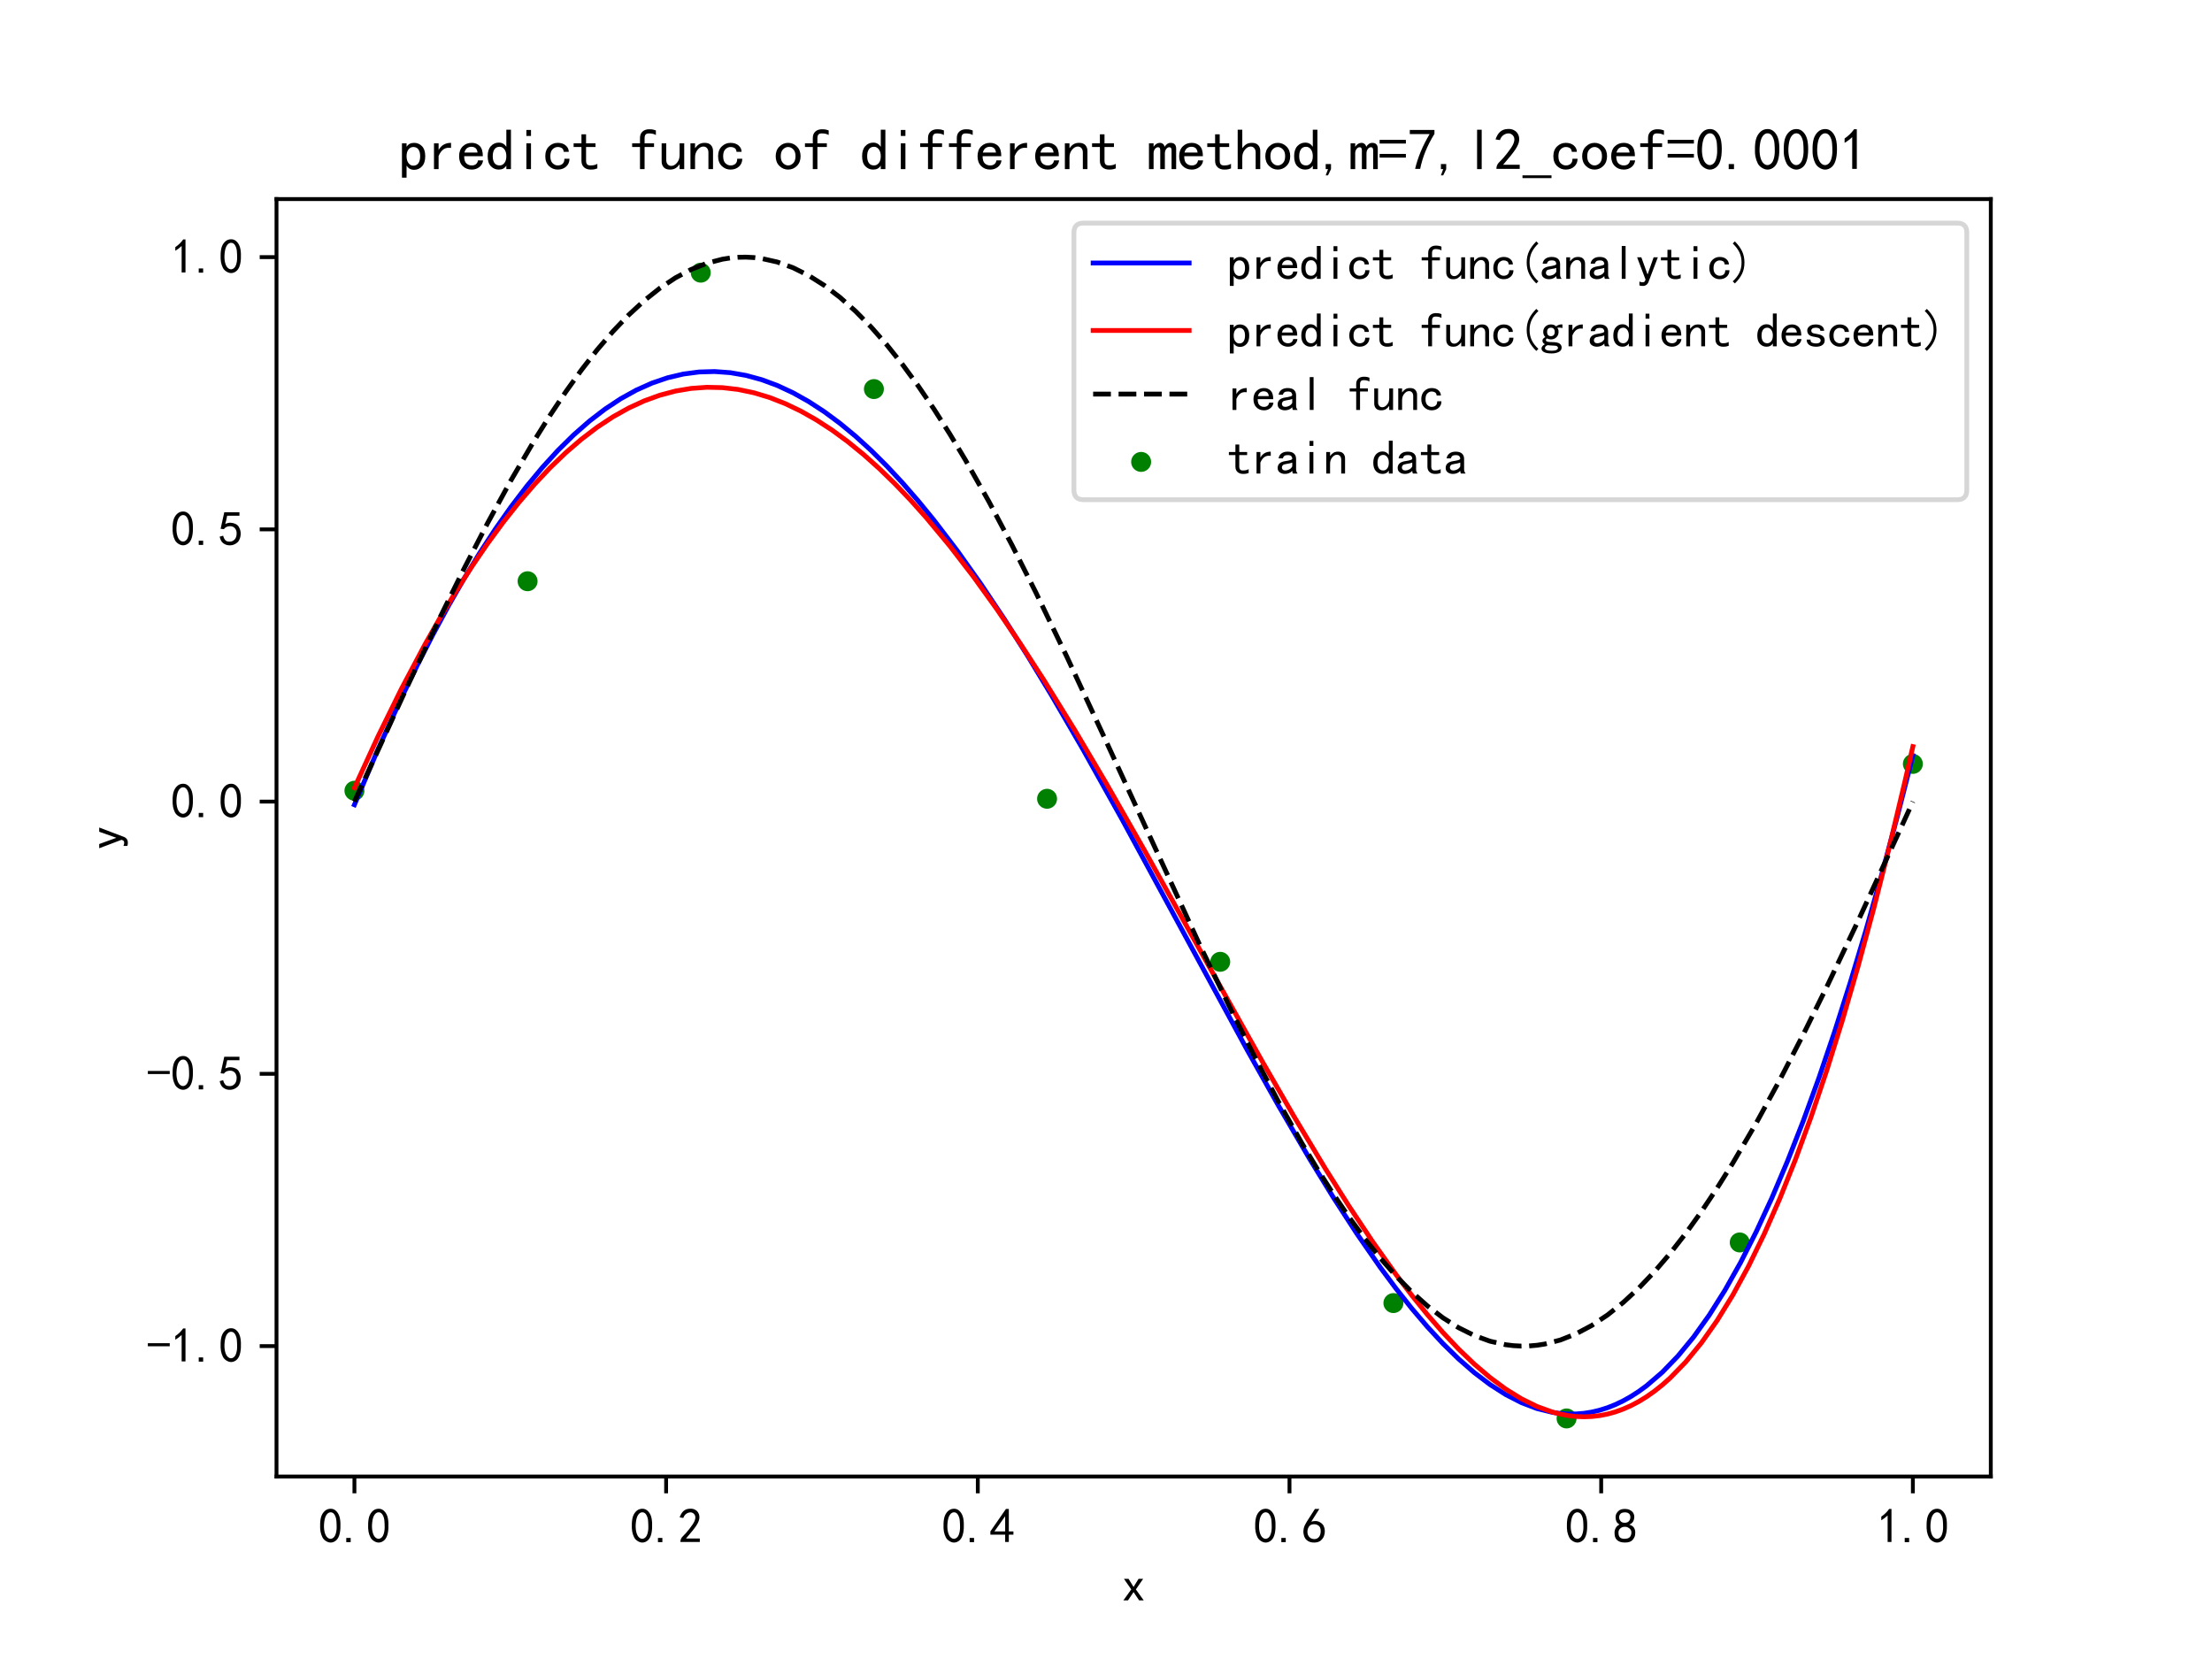 <?xml version="1.0" encoding="utf-8" standalone="no"?>
<!DOCTYPE svg PUBLIC "-//W3C//DTD SVG 1.1//EN"
  "http://www.w3.org/Graphics/SVG/1.1/DTD/svg11.dtd">
<svg height="345.6pt" version="1.1" viewBox="0 0 460.8 345.6" width="460.8pt" xmlns="http://www.w3.org/2000/svg" xmlns:xlink="http://www.w3.org/1999/xlink">
 <defs>
  <style type="text/css">*{stroke-linecap:butt;stroke-linejoin:round;}</style>
 </defs>
 <g id="figure_1">
  <g id="patch_1">
   <path d="M 0 345.6 
L 460.8 345.6 
L 460.8 0 
L 0 0 
z
" style="fill:#ffffff;"/>
  </g>
  <g id="axes_1">
   <g id="patch_2">
    <path d="M 57.6 307.584 
L 414.72 307.584 
L 414.72 41.472 
L 57.6 41.472 
z
" style="fill:#ffffff;"/>
   </g>
   <g id="PathCollection_1">
    <defs>
     <path d="M 0 1.581 
C 0.419 1.581 0.822 1.415 1.118 1.118 
C 1.415 0.822 1.581 0.419 1.581 0 
C 1.581 -0.419 1.415 -0.822 1.118 -1.118 
C 0.822 -1.415 0.419 -1.581 0 -1.581 
C -0.419 -1.581 -0.822 -1.415 -1.118 -1.118 
C -1.415 -0.822 -1.581 -0.419 -1.581 0 
C -1.581 0.419 -1.415 0.822 -1.118 1.118 
C -0.822 1.415 -0.419 1.581 0 1.581 
z
" id="m6706f38764" style="stroke:#008000;"/>
    </defs>
    <g clip-path="url(#p49d74e2d54)">
     <use style="fill:#008000;stroke:#008000;" x="73.833" xlink:href="#m6706f38764" y="164.725"/>
     <use style="fill:#008000;stroke:#008000;" x="109.905" xlink:href="#m6706f38764" y="121.082"/>
     <use style="fill:#008000;stroke:#008000;" x="145.978" xlink:href="#m6706f38764" y="56.8"/>
     <use style="fill:#008000;stroke:#008000;" x="182.051" xlink:href="#m6706f38764" y="81.052"/>
     <use style="fill:#008000;stroke:#008000;" x="218.124" xlink:href="#m6706f38764" y="166.4"/>
     <use style="fill:#008000;stroke:#008000;" x="254.196" xlink:href="#m6706f38764" y="200.364"/>
     <use style="fill:#008000;stroke:#008000;" x="290.269" xlink:href="#m6706f38764" y="271.457"/>
     <use style="fill:#008000;stroke:#008000;" x="326.342" xlink:href="#m6706f38764" y="295.488"/>
     <use style="fill:#008000;stroke:#008000;" x="362.415" xlink:href="#m6706f38764" y="258.825"/>
     <use style="fill:#008000;stroke:#008000;" x="398.487" xlink:href="#m6706f38764" y="159.133"/>
    </g>
   </g>
   <g id="matplotlib.axis_1">
    <g id="xtick_1">
     <g id="line2d_1">
      <defs>
       <path d="M 0 0 
L 0 3.5 
" id="m499aeba972" style="stroke:#000000;stroke-width:0.8;"/>
      </defs>
      <g>
       <use style="stroke:#000000;stroke-width:0.8;" x="73.833" xlink:href="#m499aeba972" y="307.584"/>
      </g>
     </g>
     <g id="text_1">
      <!-- 0.0 -->
      <g transform="translate(66.333 321.459)scale(0.1 -0.1)">
       <defs>
        <path d="M 225 2537 
Q 250 3200 412 3587 
Q 575 3975 875 4225 
Q 1175 4475 1612 4475 
Q 2050 4475 2375 4112 
Q 2700 3750 2800 3200 
Q 2900 2650 2862 1937 
Q 2825 1225 2612 775 
Q 2400 325 1975 150 
Q 1550 -25 1125 187 
Q 700 400 525 750 
Q 350 1100 275 1487 
Q 200 1875 225 2537 
z
M 750 2687 
Q 675 2000 800 1462 
Q 925 925 1212 700 
Q 1500 475 1800 612 
Q 2100 750 2237 1162 
Q 2375 1575 2375 2062 
Q 2375 2550 2337 2950 
Q 2300 3350 2112 3675 
Q 1925 4000 1612 4012 
Q 1300 4025 1062 3700 
Q 825 3375 750 2687 
z
" id="SimHei-30" transform="scale(0.016)"/>
        <path d="M 1075 125 
L 500 125 
L 500 675 
L 1075 675 
L 1075 125 
z
" id="SimHei-2e" transform="scale(0.016)"/>
       </defs>
       <use xlink:href="#SimHei-30"/>
       <use x="50" xlink:href="#SimHei-2e"/>
       <use x="100" xlink:href="#SimHei-30"/>
      </g>
     </g>
    </g>
    <g id="xtick_2">
     <g id="line2d_2">
      <g>
       <use style="stroke:#000000;stroke-width:0.8;" x="138.764" xlink:href="#m499aeba972" y="307.584"/>
      </g>
     </g>
     <g id="text_2">
      <!-- 0.2 -->
      <g transform="translate(131.264 321.459)scale(0.1 -0.1)">
       <defs>
        <path d="M 300 250 
Q 325 625 650 925 
Q 975 1225 1475 1862 
Q 1975 2500 2125 2850 
Q 2275 3200 2237 3450 
Q 2200 3700 2000 3862 
Q 1800 4025 1537 4000 
Q 1275 3975 1037 3800 
Q 800 3625 675 3275 
L 200 3350 
Q 400 3925 712 4187 
Q 1025 4450 1450 4475 
Q 1700 4500 1900 4462 
Q 2100 4425 2312 4287 
Q 2525 4150 2662 3875 
Q 2800 3600 2762 3212 
Q 2725 2825 2375 2287 
Q 2025 1750 1025 600 
L 2825 600 
L 2825 150 
L 300 150 
L 300 250 
z
" id="SimHei-32" transform="scale(0.016)"/>
       </defs>
       <use xlink:href="#SimHei-30"/>
       <use x="50" xlink:href="#SimHei-2e"/>
       <use x="100" xlink:href="#SimHei-32"/>
      </g>
     </g>
    </g>
    <g id="xtick_3">
     <g id="line2d_3">
      <g>
       <use style="stroke:#000000;stroke-width:0.8;" x="203.695" xlink:href="#m499aeba972" y="307.584"/>
      </g>
     </g>
     <g id="text_3">
      <!-- 0.4 -->
      <g transform="translate(196.195 321.459)scale(0.1 -0.1)">
       <defs>
        <path d="M 2000 1100 
L 75 1100 
L 75 1525 
L 2100 4450 
L 2475 4450 
L 2475 1525 
L 3075 1525 
L 3075 1100 
L 2475 1100 
L 2475 150 
L 2000 150 
L 2000 1100 
z
M 2000 1525 
L 2000 3500 
L 600 1525 
L 2000 1525 
z
" id="SimHei-34" transform="scale(0.016)"/>
       </defs>
       <use xlink:href="#SimHei-30"/>
       <use x="50" xlink:href="#SimHei-2e"/>
       <use x="100" xlink:href="#SimHei-34"/>
      </g>
     </g>
    </g>
    <g id="xtick_4">
     <g id="line2d_4">
      <g>
       <use style="stroke:#000000;stroke-width:0.8;" x="268.625" xlink:href="#m499aeba972" y="307.584"/>
      </g>
     </g>
     <g id="text_4">
      <!-- 0.6 -->
      <g transform="translate(261.125 321.459)scale(0.1 -0.1)">
       <defs>
        <path d="M 250 1612 
Q 275 1975 387 2225 
Q 500 2475 725 2850 
L 1750 4450 
L 2325 4450 
L 1275 2800 
Q 1950 2975 2350 2750 
Q 2750 2525 2887 2237 
Q 3025 1950 3037 1612 
Q 3050 1275 2937 950 
Q 2825 625 2537 362 
Q 2250 100 1737 75 
Q 1225 50 862 262 
Q 500 475 362 862 
Q 225 1250 250 1612 
z
M 1025 787 
Q 1250 550 1625 525 
Q 2000 500 2250 775 
Q 2500 1050 2500 1575 
Q 2500 2100 2187 2300 
Q 1875 2500 1487 2450 
Q 1100 2400 925 2075 
Q 750 1750 775 1387 
Q 800 1025 1025 787 
z
" id="SimHei-36" transform="scale(0.016)"/>
       </defs>
       <use xlink:href="#SimHei-30"/>
       <use x="50" xlink:href="#SimHei-2e"/>
       <use x="100" xlink:href="#SimHei-36"/>
      </g>
     </g>
    </g>
    <g id="xtick_5">
     <g id="line2d_5">
      <g>
       <use style="stroke:#000000;stroke-width:0.8;" x="333.556" xlink:href="#m499aeba972" y="307.584"/>
      </g>
     </g>
     <g id="text_5">
      <!-- 0.8 -->
      <g transform="translate(326.056 321.459)scale(0.1 -0.1)">
       <defs>
        <path d="M 175 1375 
Q 175 1675 325 1962 
Q 475 2250 825 2425 
Q 525 2600 425 2812 
Q 325 3025 312 3300 
Q 300 3575 387 3775 
Q 475 3975 650 4150 
Q 825 4325 1037 4387 
Q 1250 4450 1500 4450 
Q 1750 4450 1950 4400 
Q 2150 4350 2375 4187 
Q 2600 4025 2700 3725 
Q 2800 3425 2687 3025 
Q 2575 2625 2100 2400 
Q 2525 2275 2700 2012 
Q 2875 1750 2875 1375 
Q 2875 1000 2762 775 
Q 2650 550 2512 400 
Q 2375 250 2137 162 
Q 1900 75 1537 75 
Q 1175 75 912 162 
Q 650 250 475 425 
Q 300 600 237 837 
Q 175 1075 175 1375 
z
M 687 1400 
Q 675 1100 787 875 
Q 900 650 1200 587 
Q 1500 525 1825 600 
Q 2150 675 2275 950 
Q 2400 1225 2362 1500 
Q 2325 1775 2050 1962 
Q 1775 2150 1450 2125 
Q 1125 2100 912 1900 
Q 700 1700 687 1400 
z
M 775 3350 
Q 775 3100 950 2875 
Q 1125 2650 1500 2650 
Q 1875 2650 2062 2875 
Q 2250 3100 2237 3412 
Q 2225 3725 2012 3875 
Q 1800 4025 1437 4000 
Q 1075 3975 925 3787 
Q 775 3600 775 3350 
z
" id="SimHei-38" transform="scale(0.016)"/>
       </defs>
       <use xlink:href="#SimHei-30"/>
       <use x="50" xlink:href="#SimHei-2e"/>
       <use x="100" xlink:href="#SimHei-38"/>
      </g>
     </g>
    </g>
    <g id="xtick_6">
     <g id="line2d_6">
      <g>
       <use style="stroke:#000000;stroke-width:0.8;" x="398.487" xlink:href="#m499aeba972" y="307.584"/>
      </g>
     </g>
     <g id="text_6">
      <!-- 1.0 -->
      <g transform="translate(390.987 321.459)scale(0.1 -0.1)">
       <defs>
        <path d="M 1400 3600 
Q 1075 3275 575 2975 
L 575 3450 
Q 1200 3875 1600 4450 
L 1900 4450 
L 1900 150 
L 1400 150 
L 1400 3600 
z
" id="SimHei-31" transform="scale(0.016)"/>
       </defs>
       <use xlink:href="#SimHei-31"/>
       <use x="50" xlink:href="#SimHei-2e"/>
       <use x="100" xlink:href="#SimHei-30"/>
      </g>
     </g>
    </g>
    <g id="text_7">
     <!-- x -->
     <g transform="translate(233.66 333.584)scale(0.1 -0.1)">
      <defs>
       <path d="M 2875 125 
L 2275 125 
L 1550 1200 
L 825 125 
L 225 125 
L 1250 1550 
L 300 2925 
L 900 2925 
L 1550 1875 
L 2200 2925 
L 2800 2925 
L 1850 1550 
L 2875 125 
z
" id="SimHei-78" transform="scale(0.016)"/>
      </defs>
      <use xlink:href="#SimHei-78"/>
     </g>
    </g>
   </g>
   <g id="matplotlib.axis_2">
    <g id="ytick_1">
     <g id="line2d_7">
      <defs>
       <path d="M 0 0 
L -3.5 0 
" id="m6f6d627ce7" style="stroke:#000000;stroke-width:0.8;"/>
      </defs>
      <g>
       <use style="stroke:#000000;stroke-width:0.8;" x="57.6" xlink:href="#m6f6d627ce7" y="280.415"/>
      </g>
     </g>
     <g id="text_8">
      <!-- -1.0 -->
      <g transform="translate(30.6 283.852)scale(0.1 -0.1)">
       <defs>
        <path d="M 2975 2125 
L 125 2125 
L 125 2525 
L 2975 2525 
L 2975 2125 
z
" id="SimHei-2d" transform="scale(0.016)"/>
       </defs>
       <use xlink:href="#SimHei-2d"/>
       <use x="50" xlink:href="#SimHei-31"/>
       <use x="100" xlink:href="#SimHei-2e"/>
       <use x="150" xlink:href="#SimHei-30"/>
      </g>
     </g>
    </g>
    <g id="ytick_2">
     <g id="line2d_8">
      <g>
       <use style="stroke:#000000;stroke-width:0.8;" x="57.6" xlink:href="#m6f6d627ce7" y="223.702"/>
      </g>
     </g>
     <g id="text_9">
      <!-- -0.5 -->
      <g transform="translate(30.6 227.14)scale(0.1 -0.1)">
       <defs>
        <path d="M 550 1325 
Q 725 650 1150 575 
Q 1575 500 1837 662 
Q 2100 825 2212 1087 
Q 2325 1350 2312 1675 
Q 2300 2000 2137 2225 
Q 1975 2450 1725 2525 
Q 1475 2600 1162 2525 
Q 850 2450 650 2175 
L 225 2225 
Q 275 2375 700 4375 
L 2675 4375 
L 2675 3925 
L 1075 3925 
Q 950 3250 825 2850 
Q 1200 3025 1525 3012 
Q 1850 3000 2150 2862 
Q 2450 2725 2587 2487 
Q 2725 2250 2787 2012 
Q 2850 1775 2837 1500 
Q 2825 1225 2725 937 
Q 2625 650 2425 462 
Q 2225 275 1937 162 
Q 1650 50 1275 75 
Q 900 100 562 350 
Q 225 600 100 1200 
L 550 1325 
z
" id="SimHei-35" transform="scale(0.016)"/>
       </defs>
       <use xlink:href="#SimHei-2d"/>
       <use x="50" xlink:href="#SimHei-30"/>
       <use x="100" xlink:href="#SimHei-2e"/>
       <use x="150" xlink:href="#SimHei-35"/>
      </g>
     </g>
    </g>
    <g id="ytick_3">
     <g id="line2d_9">
      <g>
       <use style="stroke:#000000;stroke-width:0.8;" x="57.6" xlink:href="#m6f6d627ce7" y="166.99"/>
      </g>
     </g>
     <g id="text_10">
      <!-- 0.0 -->
      <g transform="translate(35.6 170.427)scale(0.1 -0.1)">
       <use xlink:href="#SimHei-30"/>
       <use x="50" xlink:href="#SimHei-2e"/>
       <use x="100" xlink:href="#SimHei-30"/>
      </g>
     </g>
    </g>
    <g id="ytick_4">
     <g id="line2d_10">
      <g>
       <use style="stroke:#000000;stroke-width:0.8;" x="57.6" xlink:href="#m6f6d627ce7" y="110.277"/>
      </g>
     </g>
     <g id="text_11">
      <!-- 0.5 -->
      <g transform="translate(35.6 113.715)scale(0.1 -0.1)">
       <use xlink:href="#SimHei-30"/>
       <use x="50" xlink:href="#SimHei-2e"/>
       <use x="100" xlink:href="#SimHei-35"/>
      </g>
     </g>
    </g>
    <g id="ytick_5">
     <g id="line2d_11">
      <g>
       <use style="stroke:#000000;stroke-width:0.8;" x="57.6" xlink:href="#m6f6d627ce7" y="53.564"/>
      </g>
     </g>
     <g id="text_12">
      <!-- 1.0 -->
      <g transform="translate(35.6 57.002)scale(0.1 -0.1)">
       <use xlink:href="#SimHei-31"/>
       <use x="50" xlink:href="#SimHei-2e"/>
       <use x="100" xlink:href="#SimHei-30"/>
      </g>
     </g>
    </g>
    <g id="text_13">
     <!-- y -->
     <g transform="translate(25.35 177.028)rotate(-90)scale(0.1 -0.1)">
      <defs>
       <path d="M 2900 2925 
L 1750 -100 
Q 1650 -450 1450 -625 
Q 1250 -800 950 -800 
Q 825 -800 712 -787 
Q 600 -775 500 -725 
L 500 -225 
Q 600 -275 700 -300 
Q 800 -325 875 -325 
Q 1075 -325 1150 -262 
Q 1225 -200 1300 25 
L 200 2925 
L 750 2925 
L 1550 725 
L 1575 725 
L 2350 2925 
L 2900 2925 
z
" id="SimHei-79" transform="scale(0.016)"/>
      </defs>
      <use xlink:href="#SimHei-79"/>
     </g>
    </g>
   </g>
   <g id="line2d_12">
    <path clip-path="url(#p49d74e2d54)" d="M 73.833 167.647 
L 78.727 156.135 
L 83.621 145.389 
L 86.884 138.654 
L 90.147 132.266 
L 93.41 126.226 
L 96.673 120.536 
L 99.936 115.198 
L 103.198 110.212 
L 106.461 105.579 
L 109.724 101.301 
L 112.987 97.377 
L 116.25 93.808 
L 119.513 90.593 
L 122.776 87.732 
L 126.038 85.224 
L 129.301 83.067 
L 132.564 81.261 
L 135.827 79.803 
L 139.09 78.69 
L 142.353 77.921 
L 145.616 77.491 
L 148.879 77.398 
L 152.141 77.637 
L 155.404 78.204 
L 158.667 79.094 
L 161.93 80.302 
L 165.193 81.822 
L 168.456 83.648 
L 171.719 85.773 
L 174.981 88.19 
L 178.244 90.891 
L 181.507 93.869 
L 184.77 97.115 
L 188.033 100.62 
L 191.296 104.374 
L 194.559 108.367 
L 199.453 114.781 
L 204.347 121.673 
L 209.241 129.001 
L 214.136 136.723 
L 219.03 144.794 
L 225.556 156.017 
L 233.713 170.617 
L 245.133 191.676 
L 259.816 218.729 
L 266.341 230.345 
L 272.867 241.493 
L 277.761 249.451 
L 282.656 256.987 
L 287.55 264.034 
L 290.813 268.426 
L 294.076 272.549 
L 297.339 276.383 
L 300.601 279.907 
L 303.864 283.101 
L 307.127 285.946 
L 310.39 288.42 
L 313.653 290.505 
L 316.916 292.181 
L 320.179 293.428 
L 323.441 294.229 
L 325.073 294.456 
L 326.704 294.565 
L 328.336 294.553 
L 329.967 294.418 
L 331.599 294.159 
L 333.23 293.772 
L 334.862 293.256 
L 336.493 292.609 
L 338.124 291.829 
L 339.756 290.914 
L 341.387 289.862 
L 343.019 288.672 
L 346.282 285.869 
L 349.544 282.49 
L 352.807 278.525 
L 356.07 273.961 
L 359.333 268.789 
L 362.596 262.999 
L 365.859 256.583 
L 369.122 249.535 
L 372.384 241.851 
L 375.647 233.526 
L 378.91 224.56 
L 382.173 214.951 
L 385.436 204.702 
L 388.699 193.816 
L 391.962 182.299 
L 395.224 170.158 
L 398.487 157.405 
L 398.487 157.405 
" style="fill:none;stroke:#0000ff;stroke-linecap:square;"/>
   </g>
   <g id="line2d_13">
    <path clip-path="url(#p49d74e2d54)" d="M 73.833 164.126 
L 78.727 153.46 
L 83.621 143.51 
L 88.516 134.28 
L 91.778 128.531 
L 95.041 123.106 
L 98.304 118.007 
L 101.567 113.234 
L 104.83 108.788 
L 108.093 104.67 
L 111.356 100.881 
L 114.618 97.419 
L 117.881 94.286 
L 121.144 91.48 
L 124.407 89.001 
L 127.67 86.847 
L 130.933 85.019 
L 134.196 83.513 
L 137.458 82.329 
L 140.721 81.463 
L 143.984 80.913 
L 147.247 80.678 
L 150.51 80.752 
L 153.773 81.133 
L 157.036 81.817 
L 160.299 82.799 
L 163.561 84.075 
L 166.824 85.639 
L 170.087 87.487 
L 173.35 89.611 
L 176.613 92.007 
L 179.876 94.667 
L 183.139 97.584 
L 186.401 100.751 
L 189.664 104.159 
L 192.927 107.801 
L 197.821 113.681 
L 202.716 120.033 
L 207.61 126.825 
L 212.504 134.018 
L 217.399 141.576 
L 223.924 152.147 
L 230.45 163.189 
L 238.607 177.483 
L 251.659 200.94 
L 263.079 221.343 
L 269.604 232.647 
L 276.13 243.508 
L 281.024 251.269 
L 285.919 258.628 
L 290.813 265.516 
L 294.076 269.812 
L 297.339 273.846 
L 300.601 277.599 
L 303.864 281.048 
L 307.127 284.172 
L 310.39 286.95 
L 313.653 289.361 
L 316.916 291.382 
L 320.179 292.992 
L 323.441 294.17 
L 325.073 294.59 
L 326.704 294.894 
L 328.336 295.079 
L 329.967 295.143 
L 331.599 295.082 
L 333.23 294.895 
L 334.862 294.578 
L 336.493 294.129 
L 338.124 293.545 
L 339.756 292.824 
L 341.387 291.963 
L 343.019 290.96 
L 344.65 289.811 
L 346.282 288.515 
L 347.913 287.069 
L 351.176 283.716 
L 354.439 279.733 
L 357.702 275.101 
L 360.964 269.801 
L 364.227 263.815 
L 367.49 257.125 
L 370.753 249.715 
L 374.016 241.567 
L 377.279 232.666 
L 380.542 222.998 
L 383.804 212.548 
L 387.067 201.304 
L 390.33 189.253 
L 393.593 176.385 
L 396.856 162.689 
L 398.487 155.528 
L 398.487 155.528 
" style="fill:none;stroke:#ff0000;stroke-linecap:square;"/>
   </g>
   <g id="line2d_14">
    <path clip-path="url(#p49d74e2d54)" d="M 73.833 166.99 
L 85.253 142.124 
L 91.778 128.383 
L 96.673 118.469 
L 101.567 108.99 
L 106.461 100.031 
L 111.356 91.672 
L 114.618 86.47 
L 117.881 81.589 
L 121.144 77.049 
L 124.407 72.867 
L 127.67 69.06 
L 130.933 65.644 
L 134.196 62.632 
L 137.458 60.036 
L 140.721 57.866 
L 143.984 56.131 
L 147.247 54.838 
L 150.51 53.992 
L 152.141 53.738 
L 153.773 53.596 
L 155.404 53.568 
L 157.036 53.653 
L 158.667 53.851 
L 161.93 54.584 
L 165.193 55.766 
L 168.456 57.391 
L 171.719 59.453 
L 174.981 61.943 
L 178.244 64.853 
L 181.507 68.169 
L 184.77 71.88 
L 188.033 75.969 
L 191.296 80.421 
L 194.559 85.219 
L 197.821 90.342 
L 201.084 95.771 
L 205.979 104.44 
L 210.873 113.67 
L 215.767 123.377 
L 222.293 136.913 
L 230.45 154.481 
L 250.027 197.066 
L 256.553 210.602 
L 261.447 220.31 
L 266.341 229.539 
L 271.236 238.208 
L 274.499 243.637 
L 277.761 248.76 
L 281.024 253.558 
L 284.287 258.01 
L 287.55 262.1 
L 290.813 265.81 
L 294.076 269.127 
L 297.339 272.036 
L 300.601 274.527 
L 303.864 276.589 
L 307.127 278.214 
L 310.39 279.395 
L 313.653 280.129 
L 315.284 280.327 
L 316.916 280.411 
L 318.547 280.383 
L 320.179 280.242 
L 321.81 279.988 
L 325.073 279.142 
L 328.336 277.849 
L 331.599 276.114 
L 334.862 273.944 
L 338.124 271.348 
L 341.387 268.335 
L 344.65 264.919 
L 347.913 261.112 
L 351.176 256.931 
L 354.439 252.39 
L 357.702 247.509 
L 360.964 242.308 
L 365.859 233.949 
L 370.753 224.99 
L 375.647 215.511 
L 380.542 205.596 
L 387.067 191.855 
L 396.856 170.57 
L 398.487 166.99 
L 398.487 166.99 
" style="fill:none;stroke:#000000;stroke-dasharray:3.7,1.6;stroke-dashoffset:0;"/>
   </g>
   <g id="patch_3">
    <path d="M 57.6 307.584 
L 57.6 41.472 
" style="fill:none;stroke:#000000;stroke-linecap:square;stroke-linejoin:miter;stroke-width:0.8;"/>
   </g>
   <g id="patch_4">
    <path d="M 414.72 307.584 
L 414.72 41.472 
" style="fill:none;stroke:#000000;stroke-linecap:square;stroke-linejoin:miter;stroke-width:0.8;"/>
   </g>
   <g id="patch_5">
    <path d="M 57.6 307.584 
L 414.72 307.584 
" style="fill:none;stroke:#000000;stroke-linecap:square;stroke-linejoin:miter;stroke-width:0.8;"/>
   </g>
   <g id="patch_6">
    <path d="M 57.6 41.472 
L 414.72 41.472 
" style="fill:none;stroke:#000000;stroke-linecap:square;stroke-linejoin:miter;stroke-width:0.8;"/>
   </g>
   <g id="text_14">
    <!-- predict func of different method,m=7,l2_coef=0.0001 -->
    <g transform="translate(83.16 35.472)scale(0.12 -0.12)">
     <defs>
      <path d="M 2825 1525 
Q 2825 800 2475 425 
Q 2125 50 1625 50 
Q 1350 50 1150 162 
Q 950 275 800 500 
L 800 -800 
L 300 -800 
L 300 2925 
L 800 2925 
L 800 2550 
Q 950 2775 1150 2875 
Q 1350 2975 1625 2975 
Q 2125 2975 2475 2612 
Q 2825 2250 2825 1525 
z
M 2275 1525 
Q 2275 2000 2087 2262 
Q 1900 2525 1525 2525 
Q 1225 2525 1012 2262 
Q 800 2000 800 1525 
Q 800 1050 1012 775 
Q 1225 500 1525 500 
Q 1900 500 2087 775 
Q 2275 1050 2275 1525 
z
" id="SimHei-70" transform="scale(0.016)"/>
      <path d="M 2500 2425 
Q 2025 2500 1700 2287 
Q 1375 2075 1150 1550 
L 1150 125 
L 650 125 
L 650 2925 
L 1150 2925 
L 1150 2200 
Q 1375 2600 1712 2787 
Q 2050 2975 2500 2975 
L 2500 2425 
z
" id="SimHei-72" transform="scale(0.016)"/>
      <path d="M 2850 1075 
Q 2800 625 2450 350 
Q 2100 75 1625 75 
Q 1025 75 637 462 
Q 250 850 250 1525 
Q 250 2200 637 2587 
Q 1025 2975 1625 2975 
Q 2150 2975 2487 2637 
Q 2825 2300 2825 1525 
L 800 1525 
Q 800 975 1037 750 
Q 1275 525 1625 525 
Q 1900 525 2075 662 
Q 2250 800 2300 1075 
L 2850 1075 
z
M 2250 1925 
Q 2200 2275 2025 2412 
Q 1850 2550 1575 2550 
Q 1325 2550 1125 2412 
Q 925 2275 825 1925 
L 2250 1925 
z
" id="SimHei-65" transform="scale(0.016)"/>
      <path d="M 2750 125 
L 2250 125 
L 2250 500 
Q 2100 275 1900 175 
Q 1700 75 1425 75 
Q 925 75 575 437 
Q 225 800 225 1525 
Q 225 2250 575 2625 
Q 925 3000 1425 3000 
Q 1700 3000 1900 2887 
Q 2100 2775 2250 2550 
L 2250 4400 
L 2750 4400 
L 2750 125 
z
M 2250 1525 
Q 2250 2000 2037 2275 
Q 1825 2550 1525 2550 
Q 1150 2550 962 2275 
Q 775 2000 775 1525 
Q 775 1050 962 787 
Q 1150 525 1525 525 
Q 1825 525 2037 787 
Q 2250 1050 2250 1525 
z
" id="SimHei-64" transform="scale(0.016)"/>
      <path d="M 1800 3725 
L 1300 3725 
L 1300 4375 
L 1800 4375 
L 1800 3725 
z
M 1800 125 
L 1300 125 
L 1300 2925 
L 1800 2925 
L 1800 125 
z
" id="SimHei-69" transform="scale(0.016)"/>
      <path d="M 2850 1250 
Q 2850 725 2487 400 
Q 2125 75 1575 75 
Q 1025 75 625 462 
Q 225 850 225 1525 
Q 225 2200 625 2587 
Q 1025 2975 1575 2975 
Q 2125 2975 2450 2687 
Q 2775 2400 2775 2000 
L 2225 2000 
Q 2200 2300 2012 2412 
Q 1825 2525 1575 2525 
Q 1275 2525 1025 2287 
Q 775 2050 775 1525 
Q 775 1000 1025 762 
Q 1275 525 1575 525 
Q 1900 525 2100 700 
Q 2300 875 2300 1250 
L 2850 1250 
z
" id="SimHei-63" transform="scale(0.016)"/>
      <path d="M 2750 200 
Q 2625 150 2462 112 
Q 2300 75 2025 75 
Q 1575 75 1300 325 
Q 1025 575 1025 1025 
L 1025 2525 
L 175 2525 
L 175 2925 
L 1025 2925 
L 1025 3900 
L 1525 3900 
L 1525 2925 
L 2550 2925 
L 2550 2525 
L 1525 2525 
L 1525 1000 
Q 1525 800 1625 662 
Q 1725 525 2000 525 
Q 2275 525 2450 575 
Q 2625 625 2750 700 
L 2750 200 
z
" id="SimHei-74" transform="scale(0.016)"/>
      <path id="SimHei-20" transform="scale(0.016)"/>
      <path d="M 2850 3825 
Q 2725 3900 2550 3950 
Q 2375 4000 2100 4000 
Q 1825 4000 1725 3862 
Q 1625 3725 1625 3525 
L 1625 2925 
L 2650 2925 
L 2650 2525 
L 1625 2525 
L 1625 125 
L 1125 125 
L 1125 2525 
L 275 2525 
L 275 2925 
L 1125 2925 
L 1125 3500 
Q 1125 3950 1400 4200 
Q 1675 4450 2125 4450 
Q 2400 4450 2562 4412 
Q 2725 4375 2850 4325 
L 2850 3825 
z
" id="SimHei-66" transform="scale(0.016)"/>
      <path d="M 2800 125 
L 2300 125 
L 2300 650 
Q 2100 375 1862 225 
Q 1625 75 1250 75 
Q 800 75 575 325 
Q 350 575 350 950 
L 350 2925 
L 850 2925 
L 850 1125 
Q 850 825 1000 650 
Q 1150 475 1400 475 
Q 1725 475 2012 812 
Q 2300 1150 2300 1650 
L 2300 2925 
L 2800 2925 
L 2800 125 
z
" id="SimHei-75" transform="scale(0.016)"/>
      <path d="M 2800 125 
L 2300 125 
L 2300 1925 
Q 2300 2225 2150 2400 
Q 2000 2575 1750 2575 
Q 1425 2575 1137 2237 
Q 850 1900 850 1400 
L 850 125 
L 350 125 
L 350 2925 
L 850 2925 
L 850 2400 
Q 1050 2675 1287 2825 
Q 1525 2975 1900 2975 
Q 2350 2975 2575 2725 
Q 2800 2475 2800 2100 
L 2800 125 
z
" id="SimHei-6e" transform="scale(0.016)"/>
      <path d="M 2925 1525 
Q 2925 875 2525 475 
Q 2125 75 1575 75 
Q 1025 75 625 475 
Q 225 875 225 1525 
Q 225 2175 625 2575 
Q 1025 2975 1575 2975 
Q 2125 2975 2525 2575 
Q 2925 2175 2925 1525 
z
M 2375 1525 
Q 2375 2025 2125 2275 
Q 1875 2525 1575 2525 
Q 1275 2525 1025 2275 
Q 775 2025 775 1525 
Q 775 1025 1025 775 
Q 1275 525 1575 525 
Q 1875 525 2125 775 
Q 2375 1025 2375 1525 
z
" id="SimHei-6f" transform="scale(0.016)"/>
      <path d="M 3050 125 
L 2550 125 
L 2550 2150 
Q 2550 2300 2500 2400 
Q 2450 2500 2300 2500 
Q 2125 2500 1975 2312 
Q 1825 2125 1825 1825 
L 1825 125 
L 1325 125 
L 1325 2150 
Q 1325 2300 1275 2400 
Q 1225 2500 1075 2500 
Q 900 2500 750 2312 
Q 600 2125 600 1825 
L 600 125 
L 100 125 
L 100 2925 
L 600 2925 
L 600 2550 
Q 725 2750 900 2862 
Q 1075 2975 1275 2975 
Q 1475 2975 1612 2862 
Q 1750 2750 1800 2550 
Q 1925 2750 2087 2862 
Q 2250 2975 2450 2975 
Q 2750 2975 2900 2812 
Q 3050 2650 3050 2350 
L 3050 125 
z
" id="SimHei-6d" transform="scale(0.016)"/>
      <path d="M 2800 125 
L 2300 125 
L 2300 1925 
Q 2300 2225 2150 2400 
Q 2000 2575 1750 2575 
Q 1425 2575 1137 2237 
Q 850 1900 850 1400 
L 850 125 
L 350 125 
L 350 4400 
L 850 4400 
L 850 2400 
Q 1050 2675 1287 2825 
Q 1525 2975 1900 2975 
Q 2350 2975 2575 2725 
Q 2800 2475 2800 2100 
L 2800 125 
z
" id="SimHei-68" transform="scale(0.016)"/>
      <path d="M 1100 125 
L 775 -550 
L 525 -550 
L 775 125 
L 525 125 
L 525 675 
L 1100 675 
L 1100 125 
z
" id="SimHei-2c" transform="scale(0.016)"/>
      <path d="M 2975 2900 
L 125 2900 
L 125 3300 
L 2975 3300 
L 2975 2900 
z
M 2975 1375 
L 125 1375 
L 125 1775 
L 2975 1775 
L 2975 1375 
z
" id="SimHei-3d" transform="scale(0.016)"/>
      <path d="M 850 150 
Q 1300 2050 2425 3925 
L 275 3925 
L 275 4375 
L 2950 4375 
L 2950 3950 
Q 1775 2050 1400 150 
L 850 150 
z
" id="SimHei-37" transform="scale(0.016)"/>
      <path d="M 1825 125 
L 1325 125 
L 1325 4400 
L 1825 4400 
L 1825 125 
z
" id="SimHei-6c" transform="scale(0.016)"/>
      <path d="M 3150 -850 
L 0 -850 
L 0 -550 
L 3150 -550 
L 3150 -850 
z
" id="SimHei-5f" transform="scale(0.016)"/>
     </defs>
     <use xlink:href="#SimHei-70"/>
     <use x="50" xlink:href="#SimHei-72"/>
     <use x="100" xlink:href="#SimHei-65"/>
     <use x="150" xlink:href="#SimHei-64"/>
     <use x="200" xlink:href="#SimHei-69"/>
     <use x="250" xlink:href="#SimHei-63"/>
     <use x="300" xlink:href="#SimHei-74"/>
     <use x="350" xlink:href="#SimHei-20"/>
     <use x="400" xlink:href="#SimHei-66"/>
     <use x="450" xlink:href="#SimHei-75"/>
     <use x="500" xlink:href="#SimHei-6e"/>
     <use x="550" xlink:href="#SimHei-63"/>
     <use x="600" xlink:href="#SimHei-20"/>
     <use x="650" xlink:href="#SimHei-6f"/>
     <use x="700" xlink:href="#SimHei-66"/>
     <use x="750" xlink:href="#SimHei-20"/>
     <use x="800" xlink:href="#SimHei-64"/>
     <use x="850" xlink:href="#SimHei-69"/>
     <use x="900" xlink:href="#SimHei-66"/>
     <use x="950" xlink:href="#SimHei-66"/>
     <use x="1000" xlink:href="#SimHei-65"/>
     <use x="1050" xlink:href="#SimHei-72"/>
     <use x="1100" xlink:href="#SimHei-65"/>
     <use x="1150" xlink:href="#SimHei-6e"/>
     <use x="1200" xlink:href="#SimHei-74"/>
     <use x="1250" xlink:href="#SimHei-20"/>
     <use x="1300" xlink:href="#SimHei-6d"/>
     <use x="1350" xlink:href="#SimHei-65"/>
     <use x="1400" xlink:href="#SimHei-74"/>
     <use x="1450" xlink:href="#SimHei-68"/>
     <use x="1500" xlink:href="#SimHei-6f"/>
     <use x="1550" xlink:href="#SimHei-64"/>
     <use x="1600" xlink:href="#SimHei-2c"/>
     <use x="1650" xlink:href="#SimHei-6d"/>
     <use x="1700" xlink:href="#SimHei-3d"/>
     <use x="1750" xlink:href="#SimHei-37"/>
     <use x="1800" xlink:href="#SimHei-2c"/>
     <use x="1850" xlink:href="#SimHei-6c"/>
     <use x="1900" xlink:href="#SimHei-32"/>
     <use x="1950" xlink:href="#SimHei-5f"/>
     <use x="2000" xlink:href="#SimHei-63"/>
     <use x="2050" xlink:href="#SimHei-6f"/>
     <use x="2100" xlink:href="#SimHei-65"/>
     <use x="2150" xlink:href="#SimHei-66"/>
     <use x="2200" xlink:href="#SimHei-3d"/>
     <use x="2250" xlink:href="#SimHei-30"/>
     <use x="2300" xlink:href="#SimHei-2e"/>
     <use x="2350" xlink:href="#SimHei-30"/>
     <use x="2400" xlink:href="#SimHei-30"/>
     <use x="2450" xlink:href="#SimHei-30"/>
     <use x="2500" xlink:href="#SimHei-31"/>
    </g>
   </g>
   <g id="legend_1">
    <g id="patch_7">
     <path d="M 225.72 104.097 
L 407.72 104.097 
Q 409.72 104.097 409.72 102.097 
L 409.72 48.472 
Q 409.72 46.472 407.72 46.472 
L 225.72 46.472 
Q 223.72 46.472 223.72 48.472 
L 223.72 102.097 
Q 223.72 104.097 225.72 104.097 
z
" style="fill:#ffffff;opacity:0.8;stroke:#cccccc;stroke-linejoin:miter;"/>
    </g>
    <g id="line2d_15">
     <path d="M 227.72 54.785 
L 247.72 54.785 
" style="fill:none;stroke:#0000ff;stroke-linecap:square;"/>
    </g>
    <g id="line2d_16"/>
    <g id="text_15">
     <!-- predict func(analytic) -->
     <g transform="translate(255.72 58.285)scale(0.1 -0.1)">
      <defs>
       <path d="M 2975 -200 
L 2700 -475 
Q 2075 125 1762 775 
Q 1450 1425 1450 2250 
Q 1450 3075 1762 3725 
Q 2075 4375 2700 5000 
L 2975 4725 
Q 2400 4175 2112 3587 
Q 1825 3000 1825 2250 
Q 1825 1500 2112 912 
Q 2400 325 2975 -200 
z
" id="SimHei-28" transform="scale(0.016)"/>
       <path d="M 2875 125 
L 2275 125 
Q 2225 175 2200 262 
Q 2175 350 2175 475 
Q 2000 275 1750 175 
Q 1500 75 1225 75 
Q 825 75 550 275 
Q 275 475 275 850 
Q 275 1225 525 1450 
Q 775 1675 1300 1750 
Q 1650 1800 1912 1875 
Q 2175 1950 2175 2075 
Q 2175 2225 2062 2375 
Q 1950 2525 1575 2525 
Q 1275 2525 1137 2412 
Q 1000 2300 950 2100 
L 400 2100 
Q 450 2500 762 2737 
Q 1075 2975 1575 2975 
Q 2125 2975 2400 2725 
Q 2675 2475 2675 2025 
L 2675 650 
Q 2675 500 2725 375 
Q 2775 250 2875 125 
z
M 2175 1050 
L 2175 1550 
Q 2025 1500 1887 1462 
Q 1750 1425 1425 1375 
Q 1050 1325 937 1200 
Q 825 1075 825 900 
Q 825 750 937 637 
Q 1050 525 1275 525 
Q 1500 525 1762 650 
Q 2025 775 2175 1050 
z
" id="SimHei-61" transform="scale(0.016)"/>
       <path d="M 1675 2250 
Q 1675 1425 1362 775 
Q 1050 125 425 -475 
L 150 -200 
Q 725 325 1012 912 
Q 1300 1500 1300 2250 
Q 1300 3000 1012 3587 
Q 725 4175 150 4725 
L 425 5000 
Q 1050 4375 1362 3725 
Q 1675 3075 1675 2250 
z
" id="SimHei-29" transform="scale(0.016)"/>
      </defs>
      <use xlink:href="#SimHei-70"/>
      <use x="50" xlink:href="#SimHei-72"/>
      <use x="100" xlink:href="#SimHei-65"/>
      <use x="150" xlink:href="#SimHei-64"/>
      <use x="200" xlink:href="#SimHei-69"/>
      <use x="250" xlink:href="#SimHei-63"/>
      <use x="300" xlink:href="#SimHei-74"/>
      <use x="350" xlink:href="#SimHei-20"/>
      <use x="400" xlink:href="#SimHei-66"/>
      <use x="450" xlink:href="#SimHei-75"/>
      <use x="500" xlink:href="#SimHei-6e"/>
      <use x="550" xlink:href="#SimHei-63"/>
      <use x="600" xlink:href="#SimHei-28"/>
      <use x="650" xlink:href="#SimHei-61"/>
      <use x="700" xlink:href="#SimHei-6e"/>
      <use x="750" xlink:href="#SimHei-61"/>
      <use x="800" xlink:href="#SimHei-6c"/>
      <use x="850" xlink:href="#SimHei-79"/>
      <use x="900" xlink:href="#SimHei-74"/>
      <use x="950" xlink:href="#SimHei-69"/>
      <use x="1000" xlink:href="#SimHei-63"/>
      <use x="1050" xlink:href="#SimHei-29"/>
     </g>
    </g>
    <g id="line2d_17">
     <path d="M 227.72 68.847 
L 247.72 68.847 
" style="fill:none;stroke:#ff0000;stroke-linecap:square;"/>
    </g>
    <g id="line2d_18"/>
    <g id="text_16">
     <!-- predict func(gradient descent) -->
     <g transform="translate(255.72 72.347)scale(0.1 -0.1)">
      <defs>
       <path d="M 2975 2500 
Q 2800 2550 2637 2562 
Q 2475 2575 2300 2525 
Q 2375 2450 2425 2337 
Q 2475 2225 2475 2000 
Q 2475 1575 2187 1300 
Q 1900 1025 1475 1025 
Q 1375 1025 1212 1062 
Q 1050 1100 950 1150 
Q 875 1100 850 1050 
Q 825 1000 825 925 
Q 825 800 1000 737 
Q 1175 675 1625 675 
Q 2350 675 2612 475 
Q 2875 275 2875 -25 
Q 2875 -425 2487 -612 
Q 2100 -800 1575 -800 
Q 900 -800 575 -625 
Q 250 -450 250 -150 
Q 250 0 375 150 
Q 500 300 700 400 
Q 550 475 462 587 
Q 375 700 375 875 
Q 375 1025 487 1137 
Q 600 1250 750 1325 
Q 625 1450 550 1625 
Q 475 1800 475 2000 
Q 475 2425 762 2700 
Q 1050 2975 1475 2975 
Q 1700 2975 1862 2912 
Q 2025 2850 2150 2725 
Q 2350 2875 2550 2937 
Q 2750 3000 2975 2975 
L 2975 2500 
z
M 1975 2000 
Q 1975 2250 1850 2400 
Q 1725 2550 1475 2550 
Q 1225 2550 1100 2400 
Q 975 2250 975 2000 
Q 975 1750 1100 1600 
Q 1225 1450 1475 1450 
Q 1725 1450 1850 1600 
Q 1975 1750 1975 2000 
z
M 2400 -75 
Q 2400 25 2287 125 
Q 2175 225 1725 225 
Q 1625 225 1450 237 
Q 1275 250 1050 275 
Q 850 200 775 100 
Q 700 0 700 -100 
Q 700 -250 900 -350 
Q 1100 -450 1600 -450 
Q 2025 -450 2212 -337 
Q 2400 -225 2400 -75 
z
" id="SimHei-67" transform="scale(0.016)"/>
       <path d="M 2750 900 
Q 2750 500 2437 287 
Q 2125 75 1650 75 
Q 1050 75 725 312 
Q 400 550 400 1000 
L 900 1000 
Q 900 700 1112 600 
Q 1325 500 1625 500 
Q 1925 500 2075 612 
Q 2225 725 2225 900 
Q 2225 1025 2100 1150 
Q 1975 1275 1475 1350 
Q 900 1425 687 1637 
Q 475 1850 475 2200 
Q 475 2500 762 2737 
Q 1050 2975 1600 2975 
Q 2100 2975 2387 2750 
Q 2675 2525 2675 2150 
L 2175 2150 
Q 2175 2375 2012 2462 
Q 1850 2550 1600 2550 
Q 1275 2550 1137 2437 
Q 1000 2325 1000 2175 
Q 1000 2000 1125 1900 
Q 1250 1800 1650 1750 
Q 2300 1650 2525 1437 
Q 2750 1225 2750 900 
z
" id="SimHei-73" transform="scale(0.016)"/>
      </defs>
      <use xlink:href="#SimHei-70"/>
      <use x="50" xlink:href="#SimHei-72"/>
      <use x="100" xlink:href="#SimHei-65"/>
      <use x="150" xlink:href="#SimHei-64"/>
      <use x="200" xlink:href="#SimHei-69"/>
      <use x="250" xlink:href="#SimHei-63"/>
      <use x="300" xlink:href="#SimHei-74"/>
      <use x="350" xlink:href="#SimHei-20"/>
      <use x="400" xlink:href="#SimHei-66"/>
      <use x="450" xlink:href="#SimHei-75"/>
      <use x="500" xlink:href="#SimHei-6e"/>
      <use x="550" xlink:href="#SimHei-63"/>
      <use x="600" xlink:href="#SimHei-28"/>
      <use x="650" xlink:href="#SimHei-67"/>
      <use x="700" xlink:href="#SimHei-72"/>
      <use x="750" xlink:href="#SimHei-61"/>
      <use x="800" xlink:href="#SimHei-64"/>
      <use x="850" xlink:href="#SimHei-69"/>
      <use x="900" xlink:href="#SimHei-65"/>
      <use x="950" xlink:href="#SimHei-6e"/>
      <use x="1000" xlink:href="#SimHei-74"/>
      <use x="1050" xlink:href="#SimHei-20"/>
      <use x="1100" xlink:href="#SimHei-64"/>
      <use x="1150" xlink:href="#SimHei-65"/>
      <use x="1200" xlink:href="#SimHei-73"/>
      <use x="1250" xlink:href="#SimHei-63"/>
      <use x="1300" xlink:href="#SimHei-65"/>
      <use x="1350" xlink:href="#SimHei-6e"/>
      <use x="1400" xlink:href="#SimHei-74"/>
      <use x="1450" xlink:href="#SimHei-29"/>
     </g>
    </g>
    <g id="line2d_19">
     <path d="M 227.72 82.097 
L 247.72 82.097 
" style="fill:none;stroke:#000000;stroke-dasharray:3.7,1.6;stroke-dashoffset:0;"/>
    </g>
    <g id="line2d_20"/>
    <g id="text_17">
     <!-- real func -->
     <g transform="translate(255.72 85.597)scale(0.1 -0.1)">
      <use xlink:href="#SimHei-72"/>
      <use x="50" xlink:href="#SimHei-65"/>
      <use x="100" xlink:href="#SimHei-61"/>
      <use x="150" xlink:href="#SimHei-6c"/>
      <use x="200" xlink:href="#SimHei-20"/>
      <use x="250" xlink:href="#SimHei-66"/>
      <use x="300" xlink:href="#SimHei-75"/>
      <use x="350" xlink:href="#SimHei-6e"/>
      <use x="400" xlink:href="#SimHei-63"/>
     </g>
    </g>
    <g id="PathCollection_2">
     <g>
      <use style="fill:#008000;stroke:#008000;" x="237.72" xlink:href="#m6706f38764" y="96.222"/>
     </g>
    </g>
    <g id="text_18">
     <!-- train data -->
     <g transform="translate(255.72 98.847)scale(0.1 -0.1)">
      <use xlink:href="#SimHei-74"/>
      <use x="50" xlink:href="#SimHei-72"/>
      <use x="100" xlink:href="#SimHei-61"/>
      <use x="150" xlink:href="#SimHei-69"/>
      <use x="200" xlink:href="#SimHei-6e"/>
      <use x="250" xlink:href="#SimHei-20"/>
      <use x="300" xlink:href="#SimHei-64"/>
      <use x="350" xlink:href="#SimHei-61"/>
      <use x="400" xlink:href="#SimHei-74"/>
      <use x="450" xlink:href="#SimHei-61"/>
     </g>
    </g>
   </g>
  </g>
 </g>
 <defs>
  <clipPath id="p49d74e2d54">
   <rect height="266.112" width="357.12" x="57.6" y="41.472"/>
  </clipPath>
 </defs>
</svg>
